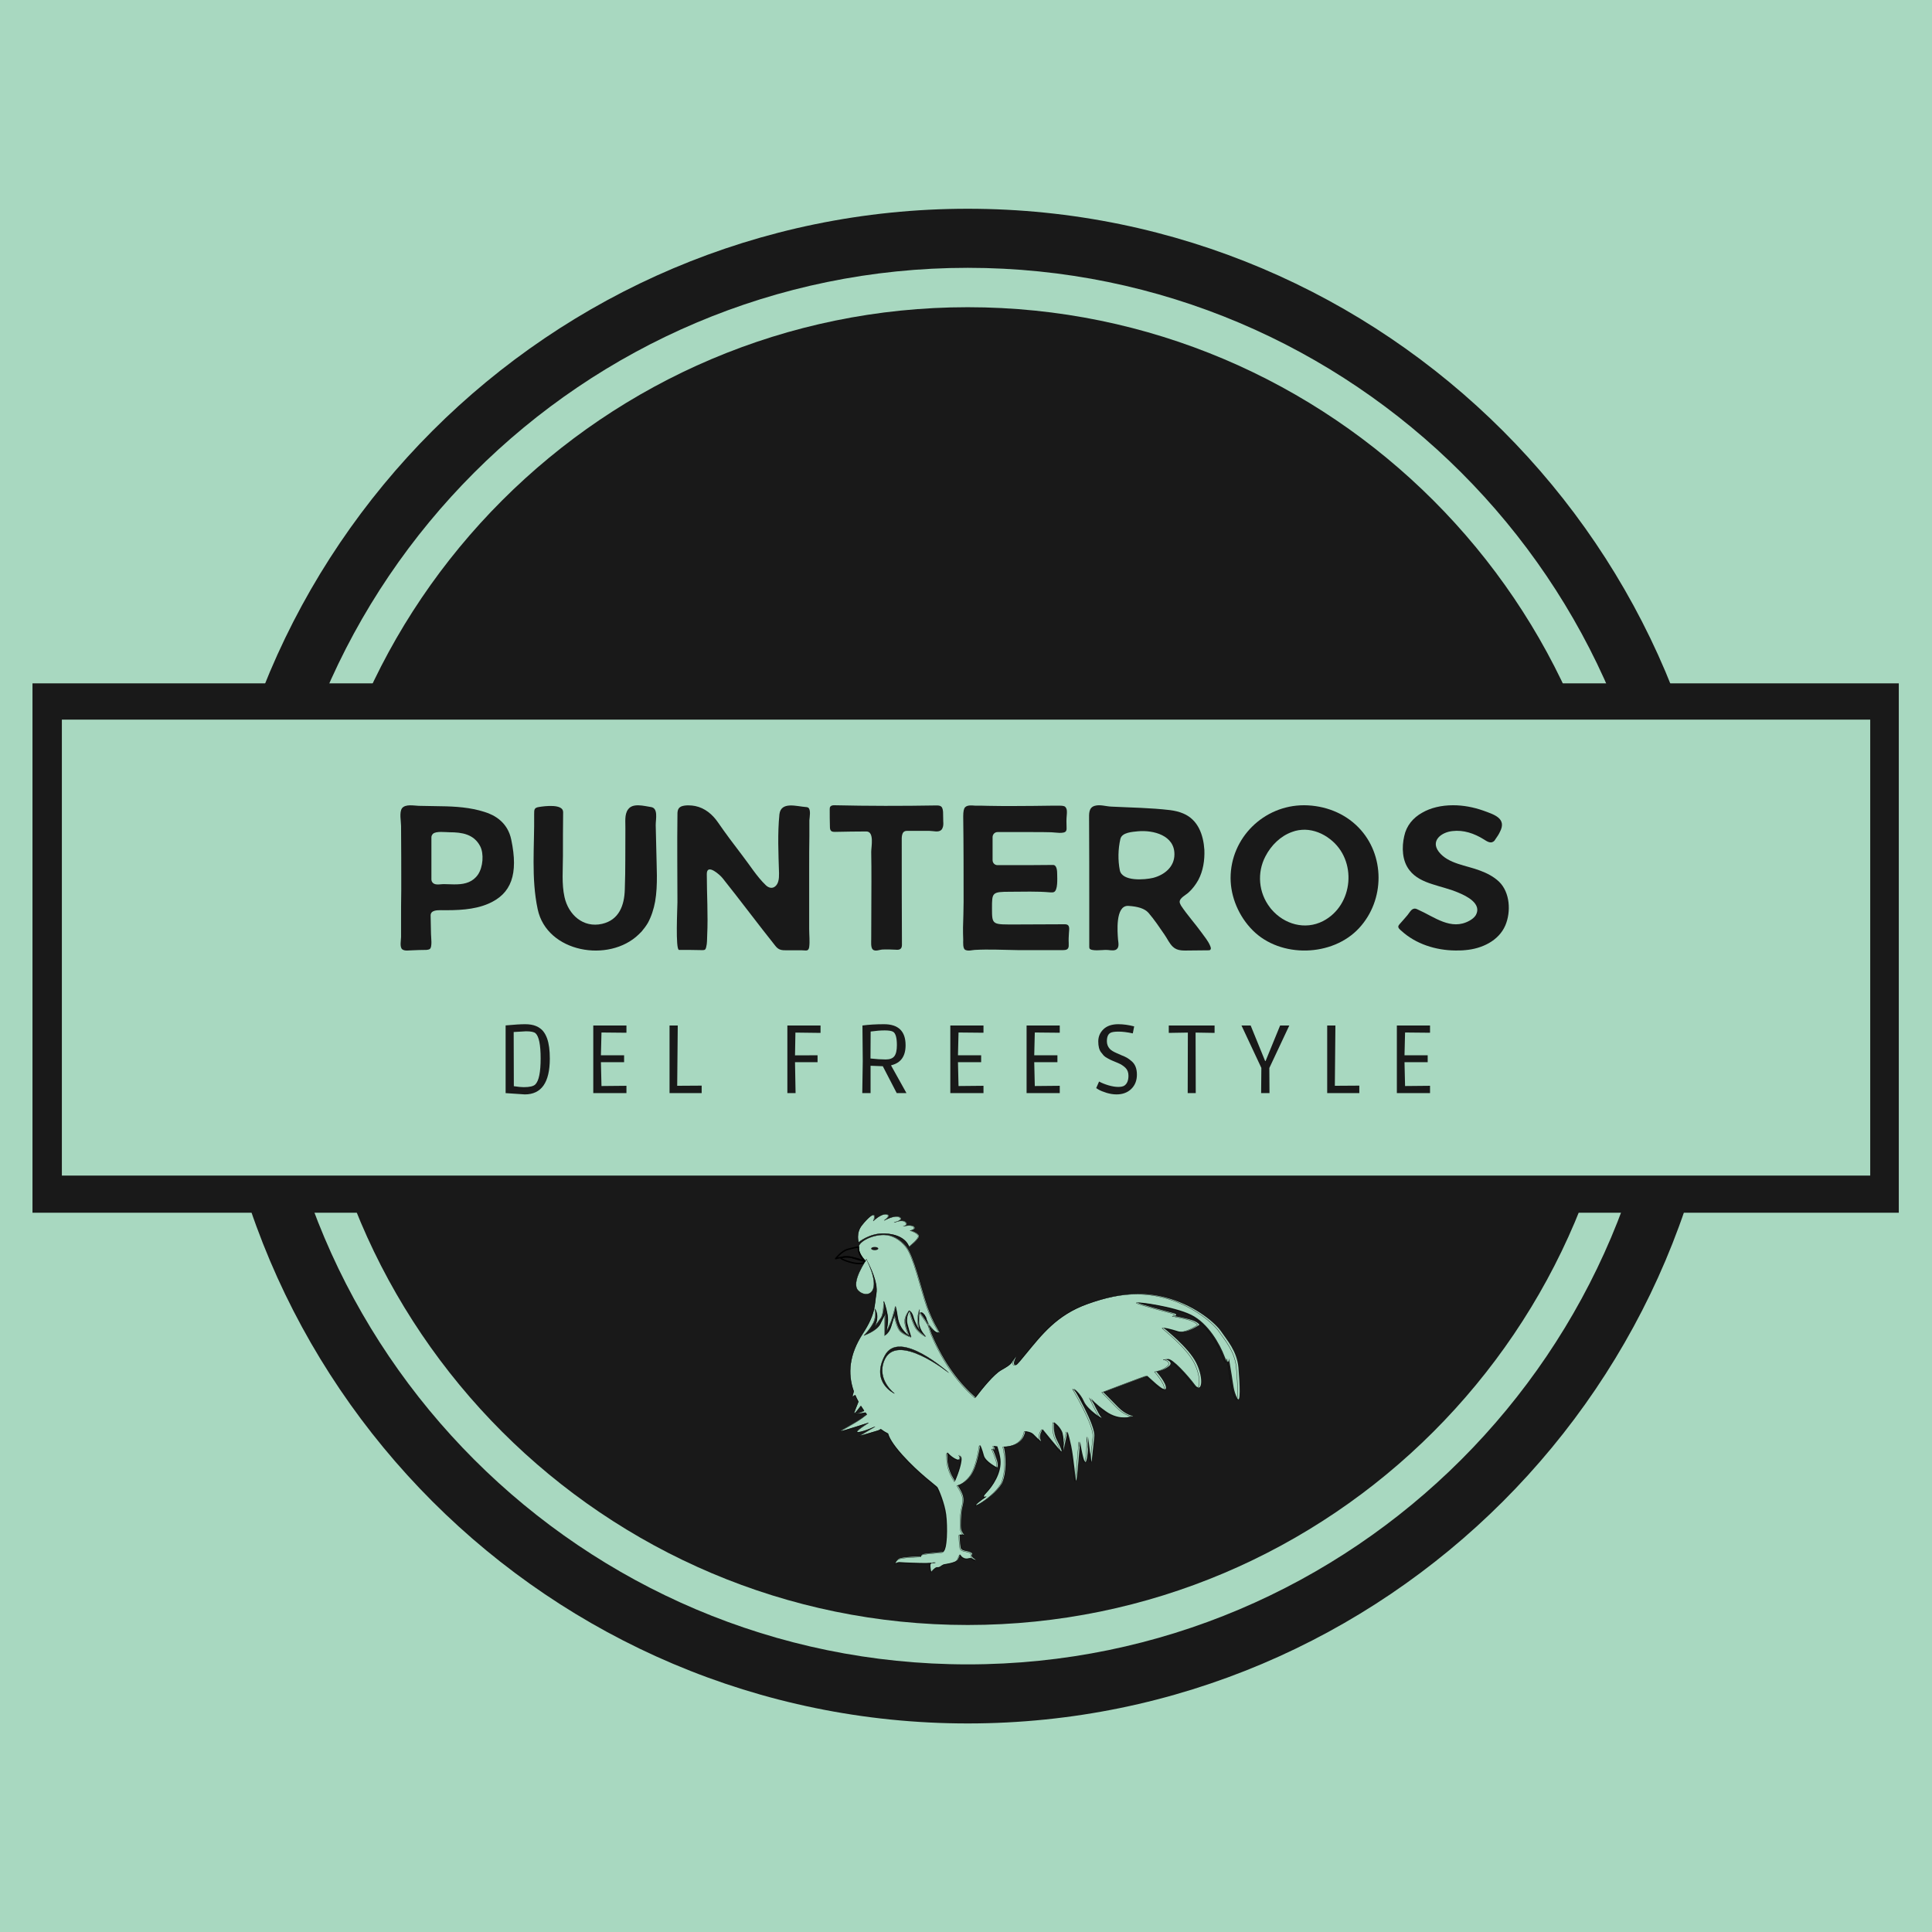 <?xml version="1.0" encoding="UTF-8"?>
<svg xmlns="http://www.w3.org/2000/svg" xmlns:xlink="http://www.w3.org/1999/xlink" width="375pt" height="375pt" viewBox="0 0 375 375" version="1.2">
<defs>
<g>
<symbol overflow="visible" id="glyph1-0">
<path style="stroke:none;" d=""/>
</symbol>
<symbol overflow="visible" id="glyph1-1">
<path style="stroke:none;" d="M 1.984 -13.141 C 3.648 -13.297 4.91 -13.375 5.766 -13.375 C 6.617 -13.375 7.328 -13.254 7.891 -13.016 C 8.453 -12.773 8.898 -12.457 9.234 -12.062 C 9.566 -11.664 9.836 -11.172 10.047 -10.578 C 10.391 -9.598 10.562 -8.312 10.562 -6.719 C 10.562 -2.07 8.941 0.25 5.703 0.25 L 1.984 0 Z M 5.5 -1.156 C 6.645 -1.156 7.395 -1.332 7.75 -1.688 C 8.438 -2.375 8.781 -4.055 8.781 -6.734 C 8.781 -9.41 8.445 -11.039 7.781 -11.625 C 7.488 -11.875 6.879 -12 5.953 -12 L 3.547 -11.859 L 3.578 -1.344 C 4.379 -1.219 5.02 -1.156 5.5 -1.156 Z M 5.5 -1.156 "/>
</symbol>
<symbol overflow="visible" id="glyph1-2">
<path style="stroke:none;" d="M 1.984 0 L 1.984 -13.125 L 8.422 -13.125 L 8.422 -11.719 L 3.578 -11.766 L 3.469 -7.344 L 7.969 -7.344 L 7.969 -6 L 3.469 -6 L 3.578 -1.375 L 8.422 -1.422 L 8.422 0 Z M 1.984 0 "/>
</symbol>
<symbol overflow="visible" id="glyph1-3">
<path style="stroke:none;" d="M 1.984 0 L 1.984 -13.125 L 3.578 -13.125 L 3.469 -1.422 L 8.219 -1.453 L 8.219 0 Z M 1.984 0 "/>
</symbol>
<symbol overflow="visible" id="glyph1-4">
<path style="stroke:none;" d=""/>
</symbol>
<symbol overflow="visible" id="glyph1-5">
<path style="stroke:none;" d="M 7.844 -6 L 3.469 -6 L 3.578 0 L 1.984 0 L 1.984 -13.125 L 8.422 -13.125 L 8.422 -11.688 L 3.547 -11.75 L 3.469 -7.328 L 7.844 -7.344 Z M 7.844 -6 "/>
</symbol>
<symbol overflow="visible" id="glyph1-6">
<path style="stroke:none;" d="M 3.594 0 L 1.984 0 L 2.078 -6.219 L 2.016 -13.125 C 3.242 -13.289 4.641 -13.375 6.203 -13.375 C 8.992 -13.375 10.391 -12.016 10.391 -9.297 C 10.391 -7.141 9.457 -5.844 7.594 -5.406 L 7.594 -5.328 L 10.562 0 L 8.672 0 L 5.969 -5.219 L 3.594 -5.312 Z M 3.578 -6.719 C 4.754 -6.594 5.738 -6.531 6.531 -6.531 C 7.32 -6.531 7.879 -6.738 8.203 -7.156 C 8.535 -7.582 8.703 -8.301 8.703 -9.312 C 8.703 -10.75 8.457 -11.613 7.969 -11.906 C 7.676 -12.082 7.133 -12.172 6.344 -12.172 C 5.562 -12.172 4.648 -12.098 3.609 -11.953 Z M 3.578 -6.719 "/>
</symbol>
<symbol overflow="visible" id="glyph1-7">
<path style="stroke:none;" d="M 0.688 -0.969 L 1.25 -2.25 C 1.738 -1.977 2.344 -1.734 3.062 -1.516 C 3.789 -1.305 4.422 -1.203 4.953 -1.203 C 5.492 -1.203 5.895 -1.285 6.156 -1.453 C 6.688 -1.816 6.953 -2.457 6.953 -3.375 C 6.953 -4.02 6.758 -4.531 6.375 -4.906 C 5.988 -5.289 5.504 -5.602 4.922 -5.844 C 4.348 -6.094 3.961 -6.254 3.766 -6.328 C 3.566 -6.41 3.285 -6.551 2.922 -6.75 C 2.555 -6.945 2.297 -7.129 2.141 -7.297 C 1.984 -7.473 1.812 -7.688 1.625 -7.938 C 1.27 -8.406 1.094 -9.102 1.094 -10.031 C 1.094 -10.957 1.426 -11.742 2.094 -12.391 C 2.77 -13.047 3.734 -13.375 4.984 -13.375 C 5.953 -13.375 6.977 -13.234 8.062 -12.953 L 7.797 -11.594 C 6.742 -11.82 5.82 -11.938 5.031 -11.938 C 4.25 -11.938 3.719 -11.852 3.438 -11.688 C 2.988 -11.438 2.766 -10.895 2.766 -10.062 C 2.766 -9.508 2.945 -9.023 3.312 -8.609 C 3.57 -8.316 4.031 -8.031 4.688 -7.75 C 4.852 -7.664 5.148 -7.535 5.578 -7.359 C 6.016 -7.191 6.379 -7.023 6.672 -6.859 C 6.961 -6.691 7.27 -6.461 7.594 -6.172 C 8.258 -5.598 8.594 -4.738 8.594 -3.594 C 8.594 -2.445 8.227 -1.52 7.5 -0.812 C 6.77 -0.102 5.816 0.25 4.641 0.25 C 4.023 0.25 3.383 0.148 2.719 -0.047 C 2.062 -0.254 1.555 -0.457 1.203 -0.656 Z M 0.688 -0.969 "/>
</symbol>
<symbol overflow="visible" id="glyph1-8">
<path style="stroke:none;" d="M 0.031 -13.125 L 8.922 -13.125 L 8.922 -11.688 L 5.234 -11.75 L 5.266 0 L 3.703 0 L 3.734 -11.75 L 0.031 -11.688 Z M 0.031 -13.125 "/>
</symbol>
<symbol overflow="visible" id="glyph1-9">
<path style="stroke:none;" d="M 3.906 0 L 3.953 -4.891 L 0.094 -13.125 L 1.875 -13.125 L 4.688 -6.219 L 4.766 -6.219 L 7.594 -13.125 L 9.375 -13.125 L 5.5 -4.875 L 5.531 0 Z M 3.906 0 "/>
</symbol>
<symbol overflow="visible" id="glyph0-0">
<path style="stroke:none;" d="M 7.902 -7.863 C 7.902 -7.863 7.941 -7.863 7.98 -7.863 C 10.98 -7.828 14.285 -7.902 17.098 -9.117 C 21.582 -11.055 22.949 -14.855 21.543 -21.543 C 20.859 -24.887 18.352 -26.332 16.336 -26.938 C 13.602 -27.812 10.715 -28.004 7.863 -28.039 C 6.422 -28.078 5.016 -28.078 3.57 -28.117 C 2.621 -28.152 1.027 -28.496 0.344 -27.66 C -0.227 -26.863 0.152 -25.113 0.152 -24.203 C 0.191 -20.062 0.191 -15.957 0.191 -11.816 C 0.152 -9.766 0.152 -7.75 0.152 -5.699 C 0.152 -4.711 0.152 -3.684 0.152 -2.66 C 0.152 -2.051 -0.152 -0.723 0.379 -0.266 C 0.875 0.113 1.711 -0.074 2.281 -0.074 C 3.191 -0.113 4.141 -0.152 5.09 -0.152 C 5.281 -0.191 5.508 -0.191 5.699 -0.305 C 6.27 -0.645 5.965 -2.66 5.965 -3.23 C 5.965 -4.445 5.891 -5.625 5.891 -6.84 C 5.891 -7.863 7.145 -7.863 7.902 -7.863 Z M 6.043 -13.832 L 6.043 -22 C 6.043 -22.266 6.156 -22.492 6.344 -22.684 C 6.953 -23.254 8.777 -22.988 9.574 -22.988 C 12.008 -22.988 14.285 -22.605 15.504 -20.289 C 16.262 -18.844 16.07 -16.223 15.086 -14.781 C 14.133 -13.375 12.652 -12.918 11.02 -12.879 C 10.219 -12.844 9.422 -12.918 8.586 -12.918 C 7.941 -12.957 6.914 -12.652 6.383 -13.109 C 6.156 -13.297 6.043 -13.562 6.043 -13.832 Z M 6.043 -13.832 "/>
</symbol>
<symbol overflow="visible" id="glyph0-1">
<path style="stroke:none;" d="M 23.594 -9.535 C 24.164 -12.805 23.859 -16.414 23.824 -19.492 C 23.785 -21.125 23.746 -22.758 23.707 -24.395 C 23.707 -25.531 24.242 -27.699 22.758 -27.887 C 21.469 -28.078 19.262 -28.723 18.352 -27.434 C 17.59 -26.445 17.859 -24.848 17.82 -23.672 C 17.781 -19.758 17.859 -15.805 17.707 -11.891 C 17.629 -8.816 16.605 -5.965 13.297 -5.207 C 9.613 -4.371 6.762 -6.992 6.004 -10.41 C 5.434 -12.957 5.699 -15.77 5.699 -18.391 C 5.699 -21.238 5.699 -24.09 5.738 -26.902 C 5.738 -28.535 2.164 -28.078 1.027 -27.887 C 0.113 -27.738 0.113 -27.395 0.113 -26.484 C 0.191 -20.328 -0.492 -14.098 0.797 -8.055 C 2.582 0.379 14.629 2.434 20.402 -3.152 C 20.594 -3.344 20.785 -3.535 20.973 -3.723 C 21.43 -4.254 21.848 -4.824 22.188 -5.395 C 22.871 -6.648 23.328 -8.094 23.594 -9.535 Z M 23.594 -9.535 "/>
</symbol>
<symbol overflow="visible" id="glyph0-2">
<path style="stroke:none;" d="M 19.148 -0.949 C 19.797 -0.113 20.367 -0.074 21.391 -0.074 C 22.379 -0.074 23.367 -0.074 24.355 -0.074 C 25.078 -0.074 25.57 0.191 25.723 -0.684 C 25.875 -1.785 25.723 -3.078 25.723 -4.219 C 25.723 -8.133 25.723 -12.16 25.723 -16.109 C 25.723 -18.16 25.723 -20.215 25.762 -22.227 C 25.762 -23.254 25.762 -24.277 25.762 -25.305 C 25.797 -25.914 26.102 -27.355 25.531 -27.773 C 25.379 -27.852 25.23 -27.887 25.039 -27.887 C 23.328 -28.004 20.25 -29.027 19.949 -26.484 C 19.566 -22.684 19.758 -18.883 19.871 -15.047 C 19.871 -14.516 19.871 -13.945 19.719 -13.449 C 19.531 -12.727 18.922 -12.043 18.125 -12.234 C 17.82 -12.309 17.516 -12.5 17.289 -12.727 C 15.578 -14.363 14.172 -16.641 12.727 -18.504 C 11.094 -20.633 9.5 -22.758 7.98 -24.961 C 6.953 -26.445 5.473 -27.699 3.609 -28.078 C 2.812 -28.23 1.711 -28.305 0.91 -28.004 C 0.113 -27.66 0.152 -26.902 0.152 -26.141 C 0.074 -20.555 0.152 -14.969 0.152 -9.383 C 0.152 -8.398 -0.266 -0.191 0.457 -0.152 C 1.863 -0.152 3.266 -0.152 4.637 -0.113 C 5.395 -0.113 5.586 -0.039 5.738 -0.723 C 5.926 -1.406 5.891 -2.242 5.926 -2.965 C 6.117 -6.953 5.852 -10.906 5.852 -14.895 C 5.852 -17.023 8.434 -14.703 8.93 -14.059 C 12.387 -9.727 15.691 -5.281 19.148 -0.949 Z M 19.148 -0.949 "/>
</symbol>
<symbol overflow="visible" id="glyph0-3">
<path style="stroke:none;" d="M 21.656 -23.441 C 21.734 -23.52 21.809 -23.594 21.848 -23.707 C 22.074 -24.125 22.074 -24.621 22.035 -25.113 C 22.035 -25.723 22 -26.332 22 -26.938 C 21.961 -27.281 21.922 -27.699 21.656 -27.965 C 21.391 -28.191 21.012 -28.191 20.668 -28.191 C 14.059 -28.078 7.484 -28.078 0.875 -28.23 C 0.609 -28.23 0.344 -28.191 0.152 -28.004 C 0 -27.852 0 -27.621 0 -27.434 C 0 -26.293 0 -25.152 0.039 -24.012 C 0.039 -23.746 0.074 -23.441 0.266 -23.254 C 0.457 -23.062 0.797 -23.062 1.062 -23.062 C 3.078 -23.102 5.09 -23.141 7.105 -23.141 C 8.699 -23.141 8.055 -20.176 8.055 -19.188 C 8.094 -17.289 8.094 -15.387 8.094 -13.488 C 8.094 -9.766 8.055 -6.004 8.055 -2.281 C 8.055 -1.746 7.941 -0.609 8.359 -0.227 C 8.852 0.227 9.727 -0.227 10.297 -0.227 C 11.133 -0.266 11.969 -0.227 12.805 -0.191 C 13.562 -0.113 14.02 -0.305 14.02 -1.141 C 13.98 -7.828 13.98 -14.477 13.98 -21.164 C 13.98 -21.922 13.867 -23.254 14.969 -23.254 C 16.453 -23.254 17.895 -23.254 19.379 -23.254 C 20.098 -23.254 21.125 -22.91 21.656 -23.441 Z M 21.656 -23.441 "/>
</symbol>
<symbol overflow="visible" id="glyph0-4">
<path style="stroke:none;" d="M 18.73 -28.152 L 17.629 -28.152 C 15.008 -28.117 12.309 -28.078 9.652 -28.078 C 8.055 -28.078 6.422 -28.078 4.824 -28.117 C 3.988 -28.152 3.152 -28.152 2.316 -28.152 C 1.746 -28.191 0.875 -28.305 0.418 -27.852 C 0.152 -27.586 0.039 -27.016 0.039 -26.066 C 0.113 -20.516 0.113 -14.895 0.113 -9.461 C 0.113 -7.789 0.039 -6.156 0 -4.52 C 0 -3.723 0 -2.926 0.039 -2.129 C 0.039 -1.633 -0.074 -0.379 0.457 -0.152 C 1.027 0.113 1.711 -0.113 2.281 -0.152 C 5.016 -0.305 7.828 -0.152 10.562 -0.113 C 13.527 -0.113 16.488 -0.113 19.453 -0.113 C 20.516 -0.113 20.555 -0.609 20.516 -1.48 C 20.48 -2.129 20.516 -2.773 20.555 -3.383 C 20.594 -4.18 20.859 -5.129 19.758 -5.129 C 16.641 -5.129 13.562 -5.09 10.449 -5.09 C 5.66 -5.09 5.625 -4.902 5.625 -8.246 C 5.625 -11.285 5.625 -11.438 9.156 -11.438 C 11.742 -11.438 14.324 -11.551 16.871 -11.324 C 17.137 -11.324 17.363 -11.285 17.59 -11.359 C 18.465 -11.625 18.277 -14.133 18.277 -14.855 C 18.277 -15.426 18.238 -16.68 17.441 -16.641 C 14.668 -16.605 11.891 -16.605 9.117 -16.605 C 8.281 -16.605 7.484 -16.605 6.688 -16.605 C 6.156 -16.605 5.738 -17.023 5.738 -17.59 L 5.738 -22.035 C 5.738 -22.57 6.156 -23.023 6.688 -23.023 C 9.004 -23.023 11.285 -23.023 13.602 -23.023 C 14.781 -23.023 15.918 -23.023 17.098 -22.988 C 17.742 -22.988 19.758 -22.57 20.023 -23.289 C 20.137 -23.52 20.098 -23.785 20.098 -24.012 C 20.062 -24.773 20.062 -25.57 20.137 -26.332 C 20.176 -26.863 20.25 -27.508 19.832 -27.926 C 19.758 -28.004 19.531 -28.152 18.73 -28.152 Z M 18.73 -28.152 "/>
</symbol>
<symbol overflow="visible" id="glyph0-5">
<path style="stroke:none;" d="M 7.562 -8.699 C 7.598 -8.699 7.598 -8.699 7.637 -8.699 C 9.535 -8.586 10.828 -8.168 11.551 -7.371 C 12.727 -6.004 13.715 -4.52 14.703 -3.078 C 15.234 -2.316 15.617 -1.406 16.301 -0.762 C 17.211 0.113 18.465 -0.039 19.645 -0.039 C 20.82 -0.039 21.961 -0.074 23.141 -0.074 C 23.254 -0.074 23.367 -0.074 23.48 -0.113 C 23.824 -0.305 23.633 -0.723 23.52 -0.988 C 23.141 -1.898 22.453 -2.699 21.887 -3.496 C 20.594 -5.281 19.113 -6.914 17.895 -8.738 C 17.781 -8.969 17.668 -9.156 17.629 -9.383 C 17.516 -10.219 18.883 -10.828 19.379 -11.324 C 20.137 -12.008 20.746 -12.844 21.238 -13.715 C 22.188 -15.504 22.492 -17.555 22.418 -19.566 C 22.227 -22.492 21.203 -25.418 18.312 -26.633 C 17.516 -26.977 16.641 -27.168 15.805 -27.281 C 11.969 -27.738 8.168 -27.773 4.371 -27.965 C 3.305 -28.004 2.164 -28.422 1.141 -28.117 C -0.074 -27.773 0.039 -26.52 0.039 -25.496 C 0.074 -20.098 0.074 -14.703 0.074 -9.348 C 0.074 -6.535 0.074 -3.684 0.074 -0.875 C 0.074 -0.723 0.074 -0.57 0.113 -0.457 C 0.379 0.152 2.66 -0.152 3.191 -0.152 C 3.801 -0.191 4.598 0.074 5.168 -0.152 C 5.965 -0.492 5.738 -1.445 5.66 -2.164 C 5.547 -3.609 5.129 -8.699 7.562 -8.699 Z M 6.004 -15.617 C 5.625 -17.555 5.66 -19.719 6.117 -21.695 C 6.422 -22.988 8.512 -23.062 9.535 -23.176 C 12.539 -23.441 16.641 -22.379 16.605 -18.695 C 16.605 -16.262 14.668 -14.703 12.461 -14.133 C 10.867 -13.754 6.461 -13.375 6.004 -15.617 Z M 6.004 -15.617 "/>
</symbol>
<symbol overflow="visible" id="glyph0-6">
<path style="stroke:none;" d="M 0 -14.098 C 0 -10.449 1.598 -6.648 4.293 -3.953 C 9.688 1.48 19.797 1.215 24.961 -4.406 C 29.977 -9.84 30.016 -18.617 24.812 -23.938 C 22.074 -26.75 18.238 -28.191 14.324 -28.23 L 14.25 -28.23 C 6.422 -28.23 0 -21.887 0 -14.098 Z M 14.438 -23.48 C 16.188 -23.441 17.895 -22.758 19.301 -21.656 C 24.621 -17.59 23.898 -8.816 17.934 -5.738 C 14.438 -3.953 10.41 -5.129 7.941 -8.016 C 7.828 -8.133 7.75 -8.246 7.637 -8.398 C 5.434 -11.246 5.09 -15.121 6.762 -18.312 C 7.863 -20.441 9.688 -22.266 11.969 -23.062 C 12.766 -23.367 13.602 -23.48 14.438 -23.48 Z M 14.438 -23.48 "/>
</symbol>
<symbol overflow="visible" id="glyph0-7">
<path style="stroke:none;" d="M 13.07 -0.113 C 16.223 -0.379 19.531 -1.898 20.82 -4.938 C 21.922 -7.562 21.734 -11.285 19.605 -13.375 C 18.578 -14.363 17.25 -15.047 15.918 -15.539 C 13.297 -16.566 9.727 -16.832 7.902 -19.188 C 6.23 -21.352 8.398 -22.988 10.523 -23.215 C 12.691 -23.48 14.781 -22.758 16.605 -21.621 C 17.098 -21.316 17.859 -20.746 18.465 -21.164 C 18.656 -21.277 18.809 -21.469 18.922 -21.695 C 19.227 -22.113 19.531 -22.57 19.758 -23.062 C 21.164 -25.723 18.543 -26.445 16.488 -27.203 C 14.629 -27.852 12.652 -28.23 10.676 -28.23 C 8.398 -28.23 6.309 -27.738 4.672 -26.785 C 2.887 -25.797 1.598 -24.242 1.18 -22.227 C 0.684 -20.062 0.762 -17.441 2.203 -15.617 C 3.266 -14.211 4.938 -13.449 6.609 -12.918 C 8.32 -12.348 10.07 -11.969 11.742 -11.246 C 13.297 -10.602 16.301 -9.117 15.086 -6.914 C 14.816 -6.461 14.324 -6.078 13.832 -5.812 C 10.258 -3.836 7.027 -6.574 3.836 -7.98 C 3.648 -8.094 3.418 -8.168 3.191 -8.168 C 2.547 -8.133 2.203 -7.371 1.824 -6.914 C 1.328 -6.309 0.797 -5.738 0.266 -5.129 C 0.191 -5.016 0.074 -4.902 0.039 -4.75 C -0.039 -4.406 0.379 -4.066 0.609 -3.875 C 3.418 -1.293 7.297 -0.074 11.094 -0.039 C 11.742 -0.039 12.426 -0.039 13.07 -0.113 Z M 13.07 -0.113 "/>
</symbol>
</g>
<clipPath id="clip1">
  <path d="M 40.836 40.52 L 334.836 40.52 L 334.836 334.52 L 40.836 334.52 Z M 40.836 40.52 "/>
</clipPath>
<clipPath id="clip2">
  <path d="M 6.305 132.641 L 368.555 132.641 L 368.555 235.391 L 6.305 235.391 Z M 6.305 132.641 "/>
</clipPath>
<clipPath id="clip3">
  <path d="M 12.008 139.684 L 363.008 139.684 L 363.008 228.184 L 12.008 228.184 Z M 12.008 139.684 "/>
</clipPath>
<clipPath id="clip4">
  <path d="M 162.082 242 L 170 242 L 170 247 L 162.082 247 Z M 162.082 242 "/>
</clipPath>
<clipPath id="clip5">
  <path d="M 163 239 L 240.832 239 L 240.832 305.16 L 163 305.16 Z M 163 239 "/>
</clipPath>
<clipPath id="clip6">
  <path d="M 162.082 239 L 240.832 239 L 240.832 305.16 L 162.082 305.16 Z M 162.082 239 "/>
</clipPath>
<clipPath id="clip7">
  <path d="M 166 235.41 L 179 235.41 L 179 242 L 166 242 Z M 166 235.41 "/>
</clipPath>
<clipPath id="clip8">
  <path d="M 166 235.41 L 179 235.41 L 179 243 L 166 243 Z M 166 235.41 "/>
</clipPath>
<clipPath id="clip9">
  <path d="M 162.082 241 L 169 241 L 169 245 L 162.082 245 Z M 162.082 241 "/>
</clipPath>
</defs>
<g id="surface1">
<rect x="0" y="0" width="375" height="375" style="fill:rgb(65.88%,84.709%,75.29%);fill-opacity:1;stroke:none;"/>
<g clip-path="url(#clip1)" clip-rule="nonzero">
<path style=" stroke:none;fill-rule:nonzero;fill:rgb(9.799%,9.799%,9.799%);fill-opacity:1;" d="M 187.836 40.52 C 106.754 40.52 40.836 106.492 40.836 187.52 C 40.836 268.605 106.754 334.52 187.836 334.52 C 268.863 334.52 334.836 268.605 334.836 187.52 C 334.836 106.492 268.863 40.52 187.836 40.52 Z M 187.836 323.055 C 113.102 323.055 52.305 262.254 52.305 187.52 C 52.305 112.785 113.102 51.984 187.836 51.984 C 262.574 51.984 323.371 112.785 323.371 187.52 C 323.371 262.254 262.574 323.055 187.836 323.055 Z M 187.836 323.055 "/>
</g>
<path style=" stroke:none;fill-rule:nonzero;fill:rgb(9.799%,9.799%,9.799%);fill-opacity:1;" d="M 187.836 59.629 C 117.336 59.629 59.949 117.02 59.949 187.52 C 59.949 258.02 117.336 315.41 187.836 315.41 C 258.34 315.41 315.727 258.02 315.727 187.52 C 315.727 117.02 258.34 59.629 187.836 59.629 Z M 187.836 59.629 "/>
<g clip-path="url(#clip2)" clip-rule="nonzero">
<path style=" stroke:none;fill-rule:nonzero;fill:rgb(9.799%,9.799%,9.799%);fill-opacity:1;" d="M 6.305 132.641 L 368.555 132.641 L 368.555 235.391 L 6.305 235.391 Z M 6.305 132.641 "/>
</g>
<g clip-path="url(#clip3)" clip-rule="nonzero">
<path style=" stroke:none;fill-rule:nonzero;fill:rgb(65.88%,84.709%,75.29%);fill-opacity:1;" d="M 12.008 139.684 L 363.008 139.684 L 363.008 228.184 L 12.008 228.184 Z M 12.008 139.684 "/>
</g>
<g style="fill:rgb(9.799%,9.799%,9.799%);fill-opacity:1;">
  <use xlink:href="#glyph0-0" x="77.693" y="184.528"/>
</g>
<g style="fill:rgb(9.799%,9.799%,9.799%);fill-opacity:1;">
  <use xlink:href="#glyph0-1" x="103.566" y="184.528"/>
</g>
<g style="fill:rgb(9.799%,9.799%,9.799%);fill-opacity:1;">
  <use xlink:href="#glyph0-2" x="131.338" y="184.528"/>
</g>
<g style="fill:rgb(9.799%,9.799%,9.799%);fill-opacity:1;">
  <use xlink:href="#glyph0-3" x="161.048" y="184.528"/>
</g>
<g style="fill:rgb(9.799%,9.799%,9.799%);fill-opacity:1;">
  <use xlink:href="#glyph0-4" x="186.921" y="184.528"/>
</g>
<g style="fill:rgb(9.799%,9.799%,9.799%);fill-opacity:1;">
  <use xlink:href="#glyph0-5" x="211.35" y="184.528"/>
</g>
<g style="fill:rgb(9.799%,9.799%,9.799%);fill-opacity:1;">
  <use xlink:href="#glyph0-6" x="238.856" y="184.528"/>
</g>
<g style="fill:rgb(9.799%,9.799%,9.799%);fill-opacity:1;">
  <use xlink:href="#glyph0-7" x="271.377" y="184.528"/>
</g>
<g style="fill:rgb(9.799%,9.799%,9.799%);fill-opacity:1;">
  <use xlink:href="#glyph1-1" x="96.157" y="212.173"/>
</g>
<g style="fill:rgb(9.799%,9.799%,9.799%);fill-opacity:1;">
  <use xlink:href="#glyph1-2" x="113.17" y="212.173"/>
</g>
<g style="fill:rgb(9.799%,9.799%,9.799%);fill-opacity:1;">
  <use xlink:href="#glyph1-3" x="127.974" y="212.173"/>
</g>
<g style="fill:rgb(9.799%,9.799%,9.799%);fill-opacity:1;">
  <use xlink:href="#glyph1-4" x="141.495" y="212.173"/>
</g>
<g style="fill:rgb(9.799%,9.799%,9.799%);fill-opacity:1;">
  <use xlink:href="#glyph1-5" x="150.843" y="212.173"/>
</g>
<g style="fill:rgb(9.799%,9.799%,9.799%);fill-opacity:1;">
  <use xlink:href="#glyph1-6" x="165.383" y="212.173"/>
</g>
<g style="fill:rgb(9.799%,9.799%,9.799%);fill-opacity:1;">
  <use xlink:href="#glyph1-2" x="182.472" y="212.173"/>
</g>
<g style="fill:rgb(9.799%,9.799%,9.799%);fill-opacity:1;">
  <use xlink:href="#glyph1-2" x="197.276" y="212.173"/>
</g>
<g style="fill:rgb(9.799%,9.799%,9.799%);fill-opacity:1;">
  <use xlink:href="#glyph1-7" x="212.08" y="212.173"/>
</g>
<g style="fill:rgb(9.799%,9.799%,9.799%);fill-opacity:1;">
  <use xlink:href="#glyph1-8" x="226.828" y="212.173"/>
</g>
<g style="fill:rgb(9.799%,9.799%,9.799%);fill-opacity:1;">
  <use xlink:href="#glyph1-9" x="240.877" y="212.173"/>
</g>
<g style="fill:rgb(9.799%,9.799%,9.799%);fill-opacity:1;">
  <use xlink:href="#glyph1-3" x="255.624" y="212.173"/>
</g>
<g style="fill:rgb(9.799%,9.799%,9.799%);fill-opacity:1;">
  <use xlink:href="#glyph1-2" x="269.145" y="212.173"/>
</g>
<g clip-path="url(#clip4)" clip-rule="nonzero">
<path style="fill:none;stroke-width:3.259;stroke-linecap:butt;stroke-linejoin:miter;stroke:rgb(0%,0%,0%);stroke-opacity:1;stroke-miterlimit:4;" d="M 140.262 249.096 C 140.262 249.096 99.307 232.766 84.842 240.772 C 81.09 242.864 108.574 253.19 123.355 253.69 C 138.137 254.236 140.262 249.096 140.262 249.096 Z M 140.262 249.096 " transform="matrix(0.086,0,0,0.086,155.954,223.441)"/>
</g>
<g clip-path="url(#clip5)" clip-rule="nonzero">
<path style=" stroke:none;fill-rule:evenodd;fill:rgb(65.88%,84.709%,75.29%);fill-opacity:1;" d="M 171.648 239.676 C 169.105 239.656 166.715 241.051 166.68 242.035 C 166.621 243.602 168.516 245.172 168.516 245.172 C 168.516 245.172 168.535 245.172 168.543 245.172 C 168.82 245.688 170.492 248.895 170.121 251.059 C 169.719 253.41 170.047 254.918 167.48 258.848 C 164.855 262.879 164.496 266.574 165.734 270.027 C 165.598 270.531 165.355 271.367 165.578 271.07 C 165.691 270.918 165.848 270.82 166.02 270.758 C 166.203 271.188 166.414 271.617 166.645 272.039 C 166.25 273.016 165.793 274.172 165.801 274.273 C 165.82 274.445 166.223 274.023 166.945 273.062 C 167 272.988 167.059 272.922 167.121 272.855 C 167.316 273.172 167.527 273.488 167.75 273.801 C 167.023 274.207 166.109 274.5 166.109 274.5 L 168 274.145 C 168.09 274.27 168.184 274.395 168.281 274.516 C 168.055 274.695 167.75 274.926 167.324 275.234 C 165.953 276.223 163.133 277.672 163.176 277.77 C 163.219 277.867 168.629 276.121 168.629 276.121 C 168.629 276.121 165.441 278.102 166.637 277.957 C 167.836 277.812 169.902 276.848 169.902 276.848 C 169.902 276.848 166.996 278.582 166.883 278.668 C 166.77 278.754 168.848 278.094 170.418 277.645 C 170.59 277.598 170.777 277.496 170.977 277.359 C 171.426 277.699 171.906 277.988 172.402 278.238 C 172.57 278.906 173.18 280.172 175.156 282.375 C 178.492 286.086 181.781 288.359 181.988 288.691 C 182.199 289.023 183.391 291.781 183.664 293.996 C 183.941 296.207 183.957 301.129 182.957 301.25 C 181.957 301.375 180.137 301.48 179.41 301.617 C 178.684 301.75 178.812 302.102 178.812 302.102 C 178.812 302.102 175.059 302.176 174.461 302.57 C 173.867 302.965 173.77 303.508 173.77 303.508 C 173.77 303.508 174.094 303.129 174.801 303.207 C 175.512 303.281 178.652 303.387 179.781 303.371 C 180.219 303.367 180.602 303.348 180.906 303.324 C 181.227 303.199 181.684 303.25 181.684 303.25 C 181.684 303.25 181.391 303.293 180.906 303.324 C 180.75 303.391 180.625 303.496 180.602 303.676 C 180.539 304.223 180.766 305.102 180.766 305.102 C 180.766 305.102 181.473 304.207 181.859 304.191 C 182.246 304.176 182.281 304.223 182.715 303.918 C 183.148 303.617 183.02 303.66 183.941 303.496 C 184.859 303.328 185.762 303.086 185.969 302.602 C 186.18 302.117 186.375 301.691 186.375 301.691 C 186.375 301.691 186.598 302.238 187.242 302.449 C 187.887 302.66 188.324 302.223 188.711 302.508 C 189.098 302.797 189.402 302.766 189.402 302.766 C 189.402 302.766 188.582 302.297 188.566 301.965 C 188.551 301.629 189.016 301.617 188.324 301.281 C 187.629 300.949 186.598 301.145 186.438 300.344 C 186.277 299.539 186.262 297.875 186.262 297.875 C 186.262 297.875 186.906 297.754 187.152 297.926 C 186.988 297.738 186.613 297.25 186.535 296.797 C 186.422 296.145 186.504 294.145 186.664 293.117 C 186.824 292.086 187.293 291.191 186.746 289.902 C 186.504 289.34 186.195 288.812 185.871 288.297 C 186.52 288.168 187.52 287.547 188.301 286.531 C 189.734 284.668 190.18 280.645 190.238 280.52 C 190.293 280.398 190.672 281.355 190.984 282.523 C 191.293 283.688 193.543 284.832 193.543 284.832 C 193.543 284.832 193.727 284.727 193.621 283.973 C 193.516 283.215 192.629 281.145 192.629 281.145 C 192.629 281.145 193.27 281.797 192.926 280.793 C 192.914 280.758 192.895 280.695 192.879 280.652 C 193.125 280.688 193.359 280.719 193.586 280.738 C 193.879 281.641 194.109 282.52 194.191 283.23 C 194.5 285.902 192.629 288.551 191.477 289.73 C 190.328 290.91 191.547 290.418 191.547 290.418 C 186.168 294.18 192.547 291.145 194.426 287.977 C 194.98 286.965 195.551 284.141 194.836 280.793 C 197.867 280.719 198.766 279.09 198.996 277.785 C 199.652 277.867 200.262 278.023 200.477 278.309 C 200.148 277.832 202.383 280.293 202.004 279.562 C 201.508 278.594 202.379 277.41 202.379 277.41 C 202.379 277.41 205.773 281.594 205.988 281.703 C 206.207 281.809 205.902 281.023 205.105 279.457 C 204.309 277.891 204.59 276.047 204.59 276.047 C 204.59 276.047 205.512 276.641 206.078 277.73 C 206.645 278.82 206.418 281.512 206.418 281.512 L 207.195 277.875 C 207.195 277.875 207.422 278.293 207.922 280.641 C 208.422 282.988 208.75 287.375 208.887 287.395 C 209.027 287.418 209.652 279.777 209.652 279.777 C 209.652 279.777 210.434 284.996 210.867 283.484 C 211.297 281.977 211.18 278.832 211.18 278.832 C 211.18 278.832 211.805 283.535 211.848 283.73 C 211.895 283.926 212.148 281 212.402 278.828 C 212.66 276.656 208.5 269.695 208.434 269.57 C 208.367 269.449 209.676 270.344 210.398 272.012 C 211.125 273.68 214.293 275.621 213.762 275.109 C 213.266 274.633 211.949 271.766 211.773 271.379 C 211.715 271.285 211.707 271.242 211.707 271.242 C 211.707 271.242 211.758 271.355 211.773 271.379 C 211.938 271.656 212.523 272.383 214.605 273.891 C 217.418 275.926 219.938 274.844 219.938 274.844 C 219.938 274.844 218.531 274.688 217.012 273.117 C 215.492 271.547 214.129 270.211 214.129 270.211 C 214.129 270.211 222.496 267.051 222.645 267.039 C 222.793 267.023 226.043 270.43 226.285 269.492 C 226.523 268.551 224.426 266.211 224.426 266.211 C 224.426 266.211 225.918 266.008 226.895 265.156 C 227.711 264.449 226.691 263.996 226.324 263.863 C 225.957 263.926 226.195 263.82 226.195 263.82 C 226.195 263.82 226.246 263.836 226.324 263.863 C 226.41 263.848 226.52 263.828 226.684 263.789 C 227.551 263.594 230.625 267.027 231.941 268.797 C 233.258 270.57 233.723 267.629 232.195 264.555 C 230.668 261.48 226.027 257.941 225.91 257.781 C 225.789 257.625 227.137 257.902 228.707 258.41 C 230.273 258.918 232.793 257.148 232.793 257.148 C 232.793 257.148 232.758 256.852 231.793 256.406 C 230.824 255.965 227.871 255.449 227.871 255.449 C 227.871 255.449 228.984 255.188 227.598 254.836 C 226.211 254.484 221.25 253.184 220.867 252.879 C 220.48 252.578 227.801 253.539 231.184 255.184 C 234.566 256.828 236.824 261 237.668 263.234 C 238.516 265.465 238.535 263.664 238.535 263.664 C 238.535 263.664 238.84 265.488 239.098 267.051 C 239.355 268.613 239.434 270.016 240.133 271.352 C 240.832 272.688 240.656 268.633 240.375 265.418 C 240.09 262.203 238.086 260.035 237.039 258.469 C 235.996 256.906 232.262 253.652 227.07 252.094 C 224.961 251.461 222.922 251.156 220.84 251.16 C 217.801 251.164 214.676 251.832 211.117 253.109 C 205.125 255.262 202.219 259.113 199.125 262.852 C 197.25 265.121 197.383 265.012 196.941 264.895 C 196.5 264.777 197.207 263.312 197.207 263.312 C 197.207 263.312 196.871 263.734 196.613 264.121 C 196.352 264.508 196.535 264.727 194.395 265.926 C 192.953 266.734 190.699 269.527 189.371 271.273 C 186.406 268.703 183.27 264.801 180.781 258.875 C 180.523 258.117 180.379 257.672 180.191 257.09 L 178.617 254.836 C 178.617 254.836 179.051 254.309 179.699 255.629 C 179.715 255.66 179.73 255.691 179.746 255.723 C 179.68 255.523 179.629 255.367 179.547 255.117 C 179.547 255.117 179.695 255.559 179.945 256.125 C 180.105 256.445 180.25 256.738 180.395 257.02 C 180.898 257.91 181.59 258.758 182.363 258.645 C 182.363 258.645 180.973 256.48 180.004 253.684 C 178.73 250 177.414 243.863 175.863 241.957 C 174.703 240.527 173.176 239.688 171.648 239.676 Z M 180.395 257.02 C 180.219 256.715 180.07 256.406 179.945 256.125 C 179.879 255.992 179.816 255.859 179.746 255.727 C 179.934 256.289 180.082 256.742 180.191 257.09 L 181.051 258.32 C 181.051 258.32 180.762 257.754 180.395 257.02 Z M 187.152 297.922 C 187.223 298.004 187.254 298.031 187.195 297.965 C 187.184 297.949 187.168 297.934 187.152 297.922 Z M 171.586 252.539 C 171.586 252.539 172.02 253.672 172.289 255.152 C 172.559 256.629 172.102 258.164 172.074 258.348 C 172.047 258.531 172.645 257.383 173.023 256.406 C 173.402 255.43 173.859 253.539 173.859 253.539 C 173.859 253.539 174.031 254.051 174.266 255.629 C 174.645 258.188 176.477 259.234 176.477 259.234 C 176.477 259.234 175.609 257.332 175.691 256.273 C 175.773 255.219 176.535 254.363 176.535 254.363 C 176.535 254.363 177.07 254.656 177.312 255.605 C 177.559 256.559 178.418 258.129 178.418 258.129 C 178.418 258.129 178.25 257.105 178.195 256.262 C 178.145 255.418 178.562 254.121 178.562 254.121 C 178.562 254.121 178.348 255.23 178.402 256.711 C 178.457 258.188 179.754 259.402 179.754 259.402 C 179.754 259.402 178.781 258.953 177.996 258.004 C 177.211 257.055 176.559 254.387 176.559 254.387 C 176.559 254.387 175.973 255.387 176.055 256.453 C 176.102 257.082 176.887 259.508 176.887 259.508 C 176.887 259.508 175.238 258.98 174.645 258.188 C 174.047 257.398 173.641 255.336 173.641 255.336 C 173.641 255.336 173.344 256.34 172.965 257.555 C 172.586 258.77 171.75 259.191 171.75 259.191 L 171.805 255.098 C 171.805 255.098 171.559 255.629 170.883 256.973 C 170.207 258.32 167.746 259.168 167.746 259.168 C 167.746 259.168 168.883 258.059 169.559 256.738 C 170.234 255.414 169.828 253.965 169.828 253.965 C 170.75 255.527 170.102 256.949 169.621 257.668 C 170.02 257.156 170.633 256.359 171.02 255.812 C 171.613 254.969 171.586 252.539 171.586 252.539 Z M 169.621 257.668 C 169.406 257.945 169.234 258.164 169.234 258.164 C 169.234 258.164 169.41 257.98 169.621 257.668 Z M 183.938 281.93 C 183.938 281.93 184.699 282.844 185.684 283.242 C 186.5 283.574 186.379 282.785 186.312 282.504 C 186.121 282.285 186.289 282.41 186.289 282.41 C 186.289 282.41 186.301 282.449 186.312 282.504 C 186.359 282.559 186.418 282.621 186.516 282.719 C 187 283.223 186.012 286.109 185.367 287.496 C 185.121 287.105 184.887 286.715 184.68 286.312 C 184.07 285.102 183.875 283.766 183.875 283.176 C 183.875 283.047 183.879 282.691 183.832 282.207 C 183.898 282.043 183.938 281.93 183.938 281.93 Z M 183.938 281.93 "/>
</g>
<g clip-path="url(#clip6)" clip-rule="nonzero">
<path style="fill:none;stroke-width:0.652;stroke-linecap:butt;stroke-linejoin:miter;stroke:rgb(0%,0%,0%);stroke-opacity:1;stroke-miterlimit:4;" d="M 181.623 189.053 C 152.195 188.825 124.531 205.064 124.124 216.527 C 123.446 234.768 145.37 253.053 145.37 253.053 C 145.37 253.053 145.596 253.053 145.686 253.053 C 148.895 259.058 168.242 296.403 163.948 321.603 C 159.292 348.986 163.089 366.544 133.391 412.305 C 103.014 459.248 98.855 502.279 113.185 542.489 C 111.603 548.357 108.8 558.092 111.377 554.634 C 112.687 552.86 114.496 551.723 116.485 550.996 C 118.609 555.999 121.05 561.003 123.717 565.915 C 119.152 577.287 113.863 590.751 113.953 591.934 C 114.179 593.936 118.835 589.023 127.198 577.833 C 127.831 576.969 128.509 576.195 129.232 575.422 C 131.492 579.107 133.933 582.791 136.51 586.43 C 128.102 591.161 117.524 594.572 117.524 594.572 L 139.403 590.433 C 140.442 591.889 141.527 593.344 142.657 594.754 C 140.036 596.847 136.51 599.531 131.582 603.124 C 115.716 614.632 83.079 631.508 83.577 632.645 C 84.074 633.782 146.68 613.45 146.68 613.45 C 146.68 613.45 109.794 636.512 123.627 634.829 C 137.504 633.146 161.417 621.91 161.417 621.91 C 161.417 621.91 127.785 642.107 126.475 643.107 C 125.164 644.108 149.212 636.421 167.384 631.19 C 169.373 630.644 171.542 629.461 173.848 627.869 C 179.046 631.827 184.606 635.193 190.347 638.104 C 192.291 645.882 199.342 660.62 222.215 686.275 C 260.819 729.488 298.88 755.961 301.276 759.828 C 303.717 763.694 317.504 795.808 320.668 821.6 C 323.878 847.346 324.058 904.66 312.486 906.07 C 300.914 907.525 279.85 908.753 271.442 910.346 C 263.034 911.892 264.526 915.986 264.526 915.986 C 264.526 915.986 221.085 916.85 214.169 921.444 C 207.298 926.039 206.168 932.361 206.168 932.361 C 206.168 932.361 209.92 927.949 218.102 928.859 C 226.329 929.723 262.672 930.951 275.736 930.769 C 280.799 930.724 285.229 930.496 288.755 930.223 C 292.461 928.768 297.75 929.359 297.75 929.359 C 297.75 929.359 294.36 929.86 288.755 930.223 C 286.946 930.997 285.5 932.225 285.229 934.317 C 284.506 940.686 287.127 950.92 287.127 950.92 C 287.127 950.92 295.309 940.504 299.784 940.322 C 304.259 940.14 304.666 940.686 309.684 937.138 C 314.701 933.635 313.21 934.135 323.878 932.225 C 334.5 930.269 344.942 927.449 347.338 921.808 C 349.779 916.168 352.039 911.21 352.039 911.21 C 352.039 911.21 354.616 917.578 362.074 920.034 C 369.533 922.491 374.596 917.396 379.071 920.717 C 383.546 924.083 387.072 923.719 387.072 923.719 C 387.072 923.719 377.579 918.26 377.398 914.394 C 377.218 910.482 382.597 910.346 374.596 906.434 C 366.55 902.567 354.616 904.842 352.763 895.517 C 350.909 886.146 350.728 866.769 350.728 866.769 C 350.728 866.769 358.187 865.359 361.035 867.36 C 359.136 865.177 354.797 859.491 353.893 854.214 C 352.582 846.618 353.531 823.328 355.384 811.365 C 357.238 799.356 362.662 788.94 356.334 773.929 C 353.531 767.379 349.96 761.238 346.208 755.234 C 353.712 753.733 365.284 746.5 374.325 734.673 C 390.914 712.976 396.067 666.124 396.745 664.668 C 397.378 663.258 401.763 674.403 405.379 688.003 C 408.95 701.559 434.988 714.886 434.988 714.886 C 434.988 714.886 437.112 713.658 435.892 704.879 C 434.671 696.055 424.41 671.946 424.41 671.946 C 424.41 671.946 431.823 679.543 427.845 667.852 C 427.71 667.443 427.484 666.715 427.303 666.215 C 430.151 666.624 432.863 666.988 435.485 667.216 C 438.875 677.723 441.542 687.958 442.491 696.237 C 446.062 727.35 424.41 758.19 411.075 771.928 C 397.785 785.665 411.889 779.933 411.889 779.933 C 349.644 823.738 423.461 788.394 445.204 751.504 C 451.622 739.722 458.222 706.835 449.95 667.852 C 485.028 666.988 495.424 648.02 498.091 632.827 C 505.686 633.782 512.737 635.602 515.224 638.923 C 511.426 633.373 537.283 662.03 532.898 653.524 C 527.157 642.243 537.238 628.46 537.238 628.46 C 537.238 628.46 576.519 677.177 579.005 678.451 C 581.537 679.679 578.011 670.536 568.79 652.296 C 559.568 634.055 562.823 612.585 562.823 612.585 C 562.823 612.585 573.491 619.499 580.045 632.19 C 586.6 644.881 583.978 676.222 583.978 676.222 L 592.973 633.873 C 592.973 633.873 595.595 638.741 601.381 666.078 C 607.167 693.416 610.964 744.499 612.546 744.726 C 614.174 744.999 621.406 656.026 621.406 656.026 C 621.406 656.026 630.447 716.797 635.464 699.193 C 640.437 681.635 639.081 645.018 639.081 645.018 C 639.081 645.018 646.313 699.785 646.811 702.059 C 647.353 704.333 650.291 670.263 653.229 644.972 C 656.213 619.681 608.071 538.623 607.303 537.167 C 606.534 535.757 621.677 546.174 630.04 565.597 C 638.448 585.02 675.108 607.627 668.96 601.668 C 663.219 596.119 647.986 562.731 645.952 558.228 C 645.274 557.136 645.183 556.636 645.183 556.636 C 645.183 556.636 645.771 557.955 645.952 558.228 C 647.85 561.458 654.631 569.918 678.724 587.476 C 711.271 611.175 740.427 598.575 740.427 598.575 C 740.427 598.575 724.154 596.756 706.569 578.47 C 688.985 560.184 673.209 544.627 673.209 544.627 C 673.209 544.627 770.035 507.828 771.753 507.692 C 773.47 507.51 811.08 547.175 813.882 536.258 C 816.64 525.295 792.365 498.048 792.365 498.048 C 792.365 498.048 809.633 495.683 820.934 485.767 C 830.381 477.533 818.583 472.257 814.334 470.71 C 810.085 471.438 812.843 470.21 812.843 470.21 C 812.843 470.21 813.43 470.392 814.334 470.71 C 815.329 470.528 816.594 470.301 818.493 469.846 C 828.528 467.572 864.103 507.555 879.337 528.161 C 894.57 548.812 899.949 514.56 882.275 478.762 C 864.6 442.963 810.899 401.752 809.543 399.887 C 808.141 398.067 823.737 401.297 841.908 407.21 C 860.035 413.123 889.191 392.518 889.191 392.518 C 889.191 392.518 888.784 389.061 877.619 383.875 C 866.409 378.735 832.235 372.731 832.235 372.731 C 832.235 372.731 845.118 369.683 829.071 365.589 C 813.023 361.495 755.615 346.348 751.185 342.8 C 746.71 339.297 831.421 350.487 870.567 369.637 C 909.713 388.788 935.841 437.368 945.605 463.387 C 955.414 489.36 955.64 468.39 955.64 468.39 C 955.64 468.39 959.166 489.633 962.149 507.828 C 965.133 526.023 966.037 542.353 974.128 557.91 C 982.22 573.466 980.185 526.25 976.931 488.814 C 973.631 451.378 950.442 426.133 938.327 407.892 C 926.258 389.697 883.043 351.806 822.968 333.657 C 798.558 326.288 774.962 322.74 750.869 322.786 C 715.7 322.831 679.538 330.609 638.358 345.484 C 569.016 370.547 535.384 415.398 499.583 458.929 C 477.886 485.357 479.422 484.084 474.314 482.719 C 469.206 481.354 477.388 464.297 477.388 464.297 C 477.388 464.297 473.501 469.209 470.517 473.713 C 467.489 478.216 469.613 480.763 444.842 494.728 C 428.162 504.144 402.079 536.667 386.71 557 C 352.401 527.069 316.103 481.627 287.308 412.623 C 284.325 403.798 282.652 398.613 280.482 391.835 L 262.265 365.589 C 262.265 365.589 267.283 359.448 274.787 374.823 C 274.968 375.187 275.148 375.551 275.329 375.915 C 274.561 373.595 273.973 371.775 273.024 368.864 C 273.024 368.864 274.742 374.004 277.635 380.6 C 279.488 384.33 281.16 387.741 282.833 391.017 C 288.664 401.388 296.665 411.258 305.615 409.939 C 305.615 409.939 289.523 384.739 278.313 352.17 C 263.576 309.276 248.343 237.815 230.397 215.617 C 216.972 198.969 199.297 189.189 181.623 189.053 Z M 282.833 391.017 C 280.799 387.469 279.081 383.875 277.635 380.6 C 276.866 379.053 276.143 377.507 275.329 375.96 C 277.499 382.51 279.217 387.787 280.482 391.835 L 290.427 406.164 C 290.427 406.164 287.082 399.568 282.833 391.017 Z M 361.035 867.314 C 361.848 868.27 362.21 868.588 361.532 867.815 C 361.396 867.633 361.216 867.451 361.035 867.314 Z M 180.899 338.843 C 180.899 338.843 185.917 352.034 189.036 369.274 C 192.155 386.468 186.866 404.344 186.55 406.482 C 186.233 408.62 193.149 395.247 197.534 383.875 C 201.919 372.503 207.208 350.487 207.208 350.487 C 207.208 350.487 209.197 356.446 211.909 374.823 C 216.294 404.617 237.494 416.808 237.494 416.808 C 237.494 416.808 227.459 394.656 228.408 382.328 C 229.357 370.047 238.172 360.085 238.172 360.085 C 238.172 360.085 244.365 363.497 247.168 374.55 C 250.015 385.649 259.96 403.935 259.96 403.935 C 259.96 403.935 258.016 392.017 257.383 382.192 C 256.796 372.367 261.633 357.265 261.633 357.265 C 261.633 357.265 259.146 370.183 259.779 387.423 C 260.412 404.617 275.42 418.764 275.42 418.764 C 275.42 418.764 264.164 413.533 255.078 402.479 C 245.992 391.426 238.443 360.358 238.443 360.358 C 238.443 360.358 231.663 372.003 232.612 384.421 C 233.154 391.744 242.24 419.992 242.24 419.992 C 242.24 419.992 223.165 413.851 216.294 404.617 C 209.378 395.429 204.676 371.411 204.676 371.411 C 204.676 371.411 201.241 383.102 196.856 397.248 C 192.471 411.395 182.798 416.307 182.798 416.307 L 183.431 368.637 C 183.431 368.637 180.583 374.823 172.763 390.471 C 164.943 406.164 136.464 416.035 136.464 416.035 C 136.464 416.035 149.619 403.116 157.439 387.741 C 165.259 372.321 160.558 355.445 160.558 355.445 C 171.226 373.64 163.722 390.198 158.162 398.567 C 162.773 392.609 169.87 383.329 174.345 376.961 C 181.216 367.136 180.899 338.843 180.899 338.843 Z M 158.162 398.567 C 155.676 401.797 153.687 404.344 153.687 404.344 C 153.687 404.344 155.721 402.206 158.162 398.567 Z M 323.832 681.089 C 323.832 681.089 332.647 691.733 344.038 696.373 C 353.486 700.239 352.085 691.051 351.316 687.776 C 349.101 685.229 351.045 686.684 351.045 686.684 C 351.045 686.684 351.18 687.139 351.316 687.776 C 351.859 688.413 352.537 689.141 353.667 690.278 C 359.272 696.146 347.835 729.761 340.377 745.909 C 337.529 741.36 334.817 736.811 332.421 732.126 C 325.369 718.025 323.109 702.468 323.109 695.6 C 323.109 694.099 323.154 689.959 322.612 684.319 C 323.38 682.408 323.832 681.089 323.832 681.089 Z M 323.832 681.089 " transform="matrix(0.086,0,0,0.086,155.954,223.441)"/>
</g>
<path style="fill-rule:evenodd;fill:rgb(65.88%,84.709%,75.29%);fill-opacity:1;stroke-width:0.652;stroke-linecap:butt;stroke-linejoin:miter;stroke:rgb(0%,0%,0%);stroke-opacity:1;stroke-miterlimit:4;" d="M 142.205 244.001 C 141.618 246.276 105.817 296.039 123.446 314.507 C 141.075 332.929 182.165 324.787 142.205 244.001 Z M 142.205 244.001 " transform="matrix(0.086,0,0,0.086,155.954,223.441)"/>
<path style=" stroke:none;fill-rule:nonzero;fill:rgb(9.799%,9.799%,9.799%);fill-opacity:1;" d="M 170.477 242.348 C 170.477 242.434 170.41 242.508 170.273 242.566 C 170.137 242.629 169.973 242.66 169.781 242.66 C 169.59 242.66 169.426 242.629 169.293 242.566 C 169.156 242.508 169.09 242.434 169.09 242.348 C 169.09 242.262 169.156 242.188 169.293 242.125 C 169.426 242.062 169.59 242.035 169.781 242.035 C 169.973 242.035 170.137 242.062 170.273 242.125 C 170.41 242.188 170.477 242.262 170.477 242.348 Z M 170.477 242.348 "/>
<g clip-path="url(#clip7)" clip-rule="nonzero">
<path style=" stroke:none;fill-rule:evenodd;fill:rgb(65.88%,84.709%,75.29%);fill-opacity:1;" d="M 166.68 241.137 C 166.68 241.137 166.105 239.344 167.309 237.832 C 168.516 236.316 169.605 235.422 169.719 235.98 C 169.836 236.543 169.547 236.988 169.547 236.988 C 169.547 236.988 170.984 235.531 172.074 235.699 C 173.164 235.867 171.672 236.879 171.672 236.879 C 171.672 236.879 173.793 235.699 174.656 236.262 C 175.516 236.82 173.621 237.27 173.621 237.27 C 173.621 237.27 175.23 236.598 175.805 237.215 C 176.379 237.832 175.402 238 175.402 238 C 175.402 238 176.949 237.605 177.41 238.109 C 177.867 238.613 176.777 238.84 176.777 238.84 C 176.777 238.84 178.043 239.23 178.328 239.793 C 178.613 240.352 176.477 241.992 176.477 241.992 C 176.477 241.992 175.898 239.582 171.742 239.422 C 168.789 239.309 166.68 241.137 166.68 241.137 Z M 166.68 241.137 "/>
</g>
<g clip-path="url(#clip8)" clip-rule="nonzero">
<path style="fill:none;stroke-width:0.652;stroke-linecap:butt;stroke-linejoin:miter;stroke:rgb(0%,0%,0%);stroke-opacity:1;stroke-miterlimit:4;" d="M 124.124 206.065 C 124.124 206.065 117.479 185.186 131.402 167.583 C 145.37 149.934 157.981 139.517 159.292 146.022 C 160.648 152.572 157.303 157.757 157.303 157.757 C 157.303 157.757 173.938 140.791 186.55 142.747 C 199.162 144.703 181.894 156.484 181.894 156.484 C 181.894 156.484 206.439 142.747 216.429 149.297 C 226.374 155.801 204.45 161.033 204.45 161.033 C 204.45 161.033 223.074 153.209 229.719 160.396 C 236.364 167.583 225.063 169.539 225.063 169.539 C 225.063 169.539 242.964 164.944 248.298 170.812 C 253.586 176.68 240.975 179.318 240.975 179.318 C 240.975 179.318 255.621 183.867 258.92 190.417 C 262.22 196.922 237.494 216.027 237.494 216.027 C 237.494 216.027 230.804 187.961 182.708 186.096 C 148.534 184.777 124.124 206.065 124.124 206.065 Z M 124.124 206.065 " transform="matrix(0.086,0,0,0.086,155.954,223.441)"/>
</g>
<path style="fill-rule:evenodd;fill:rgb(9.799%,9.799%,9.799%);fill-opacity:1;stroke-width:0.652;stroke-linecap:butt;stroke-linejoin:miter;stroke:rgb(0%,0%,0%);stroke-opacity:1;stroke-miterlimit:4;" d="M 205.4 546.947 C 205.4 546.947 150.93 522.02 183.838 461.113 C 216.7 400.205 327.494 499.868 327.494 499.868 C 327.494 499.868 208.88 405.118 181.939 473.121 C 164.717 516.607 205.4 546.947 205.4 546.947 Z M 205.4 546.947 " transform="matrix(0.086,0,0,0.086,155.954,223.441)"/>
<g clip-path="url(#clip9)" clip-rule="nonzero">
<path style="fill:none;stroke-width:3.259;stroke-linecap:round;stroke-linejoin:round;stroke:rgb(0%,0%,0%);stroke-opacity:1;stroke-miterlimit:4;" d="M 124.214 216.163 C 124.214 216.163 111.557 218.347 99.443 221.804 C 85.611 225.761 72.637 242.591 72.637 242.591 C 72.637 242.591 96.143 235.359 109.975 240.18 C 123.762 245.002 138.001 248.368 138.001 248.368 C 138.001 248.368 122.045 232.493 124.214 216.163 Z M 124.214 216.163 " transform="matrix(0.086,0,0,0.086,155.954,223.441)"/>
</g>
</g>
</svg>
